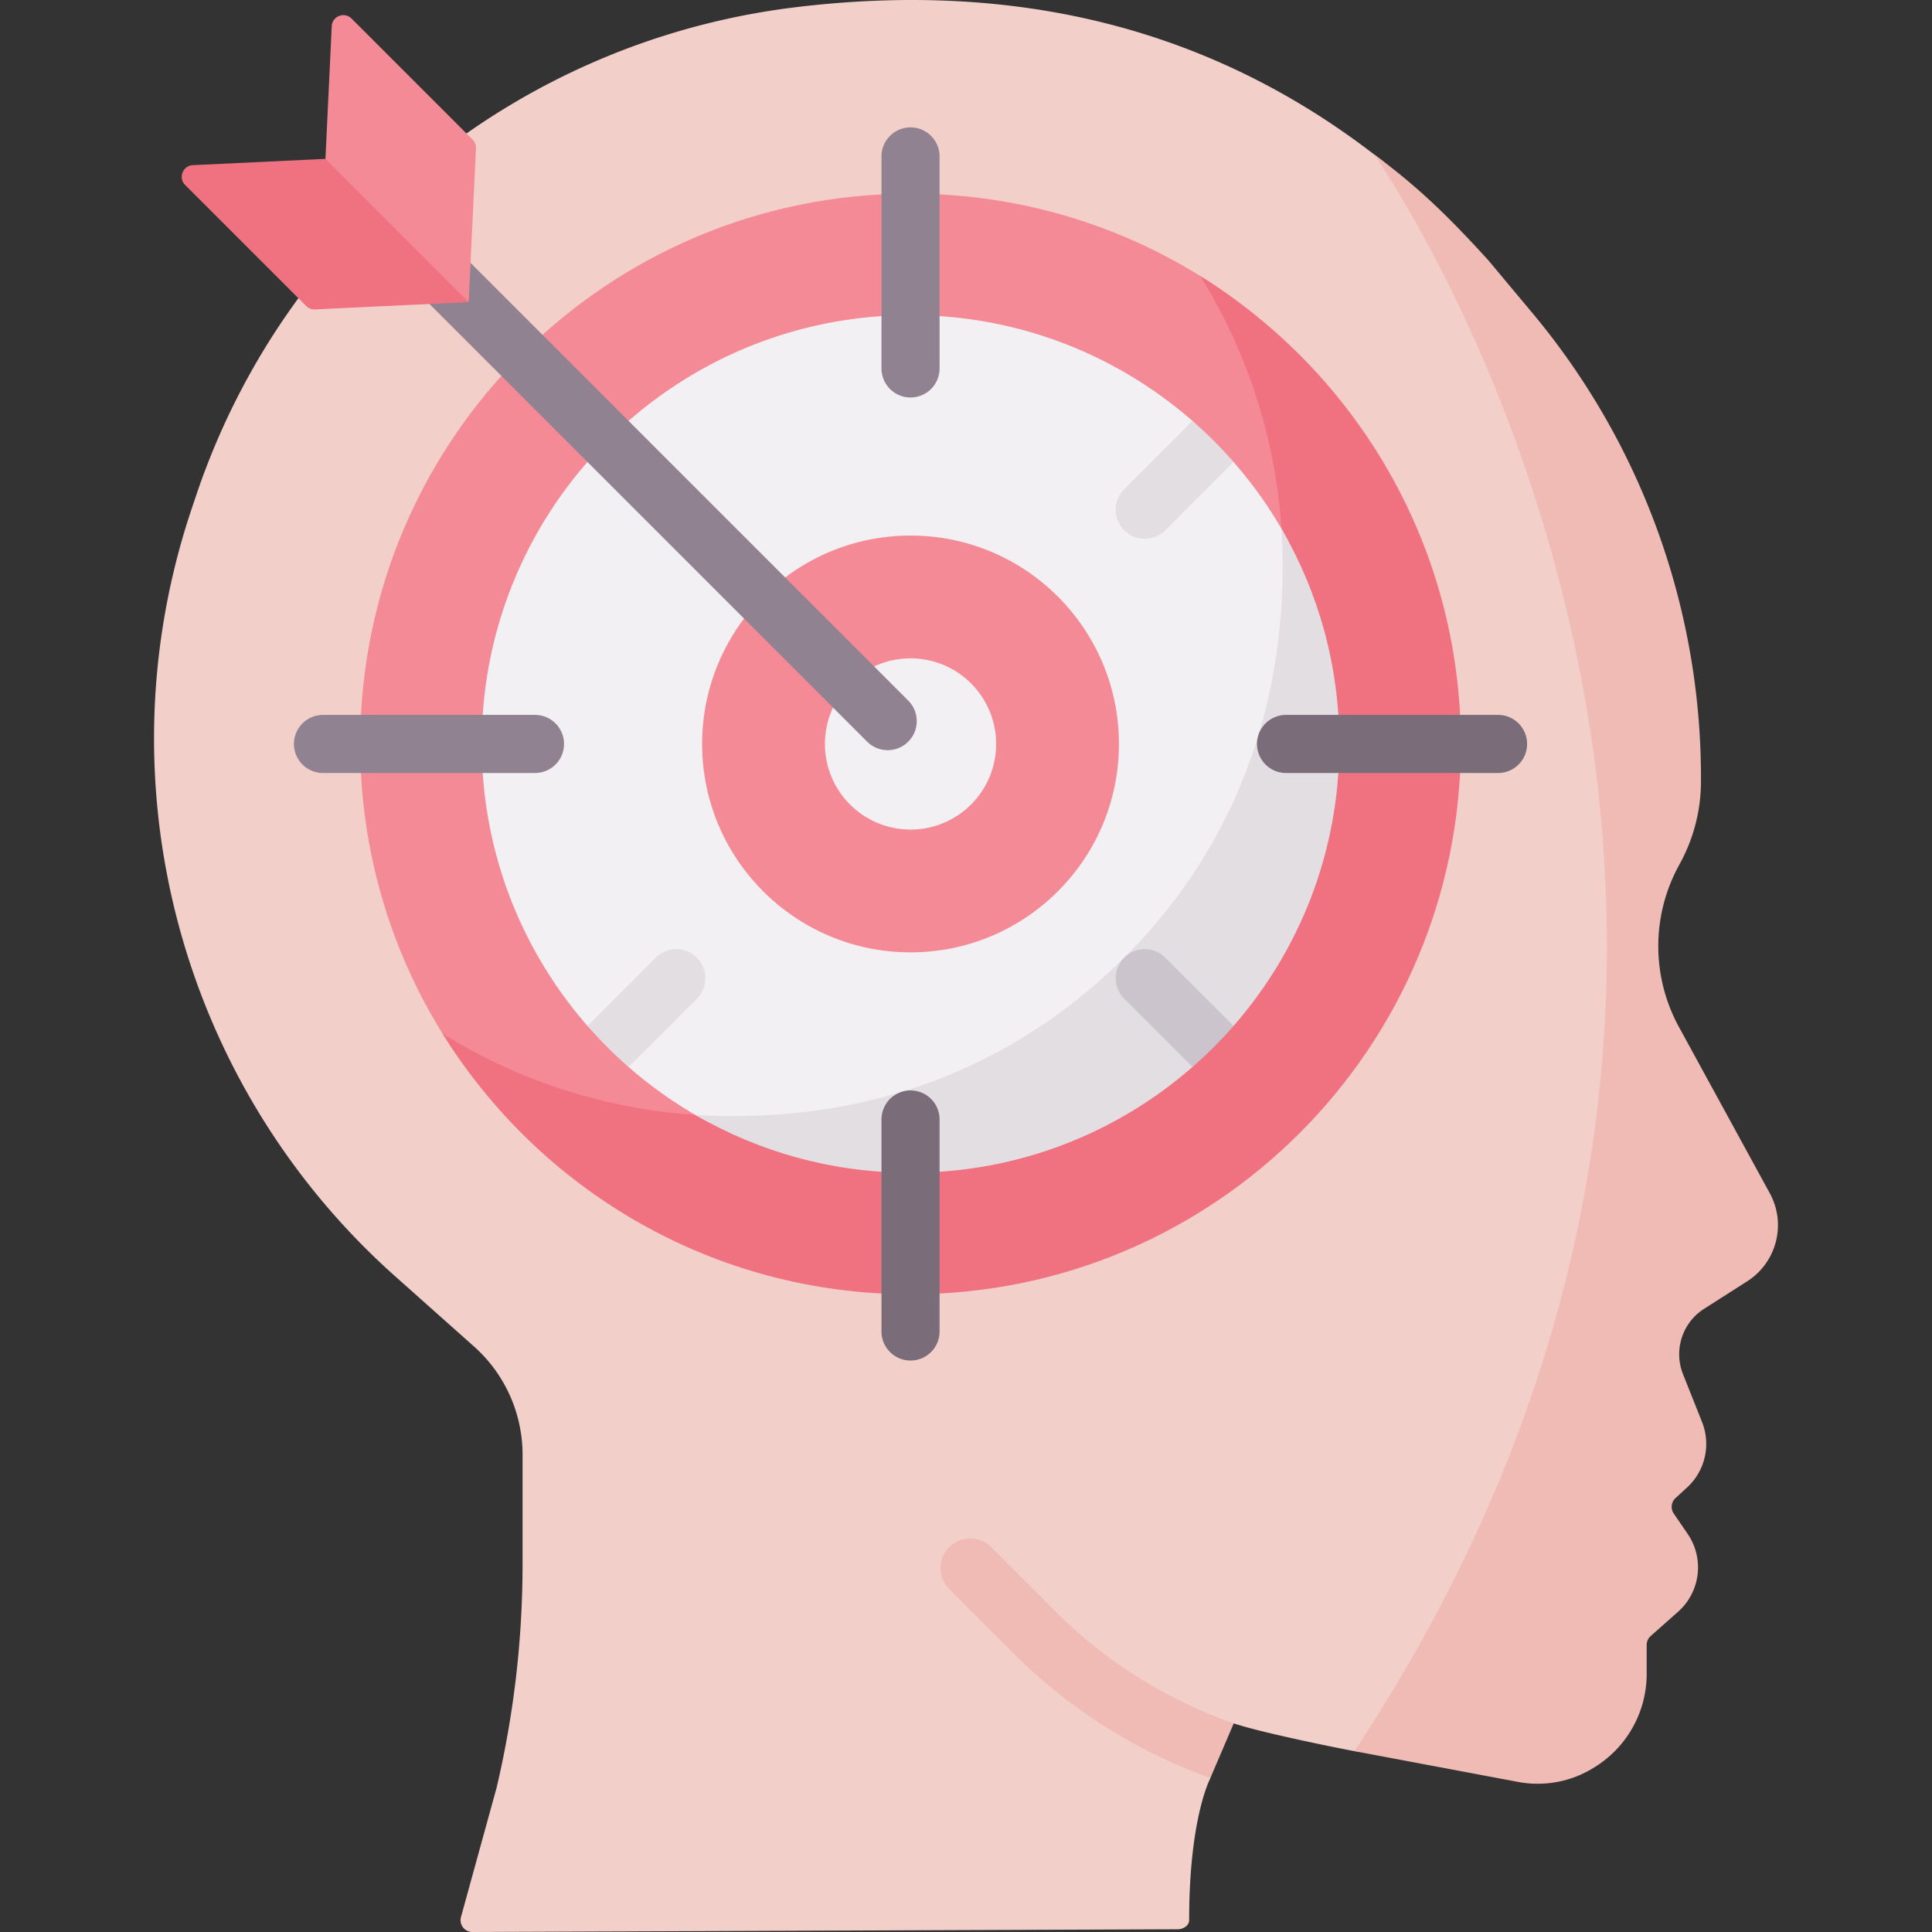 <svg viewBox="0 0 512 512" xmlns="http://www.w3.org/2000/svg"><rect x="0" y="0" width="512" height="512" fill="#333333" stroke="none"/><g><path d="m462.134 337.39-11.076 6.576c-5.774 3.689-11.189 13.184-8.653 19.556l6.403 13.499c2.421 6.068-.89 12.202-5.711 16.614l-3.039 2.788a3.141 3.141 0 0 0-.472 4.087l6.28 6.105c4.464 6.539 2.806 11.537-3.115 16.787l-8.134 6.923a3.162 3.162 0 0 0-1.059 2.358v7.671c0 10.501-3.596 19.233-12.787 24.41-5.722 3.207-11.207 5.348-17.652 4.154l-44.189-4.846c-6.571-1.226-25.708-5.188-31.975-7.368l-5.869 5.292-.325 9.191-.21.503c-1.729 3.731-5.414 15.116-5.414 37.186 0 1.452-1.593 2.4-3.05 2.4L125.194 512a3.143 3.143 0 0 1-3.06-3.857l9.487-34.451a258.507 258.507 0 0 0 6.864-59.233v-28.935a38.42 38.42 0 0 0-12.869-28.694l-20.803-18.518c-41.417-36.868-63.99-89.079-63.99-142.642 0-20.289 3.249-40.777 9.925-60.7l1.195-3.553C75.459 61.339 137.123 10.983 210.493 1.96 220.816.692 231.222 0 241.639 0c40.568 0 81.377 10.511 119.115 38.367l3.34 2.51c11.538 8.52 16.389 17.242 27.257 29.189l10.038 15.345c29.103 34.804 45.746 75.635 45.516 121.002-.052 7.525-.659 14.05-4.327 20.736-7.304 13.351-9.208 30.987-1.904 44.339l24.229 43.923c4.454 8.154 5.06 16.991-2.769 21.979z" fill="#f3cfca"></path><path d="m463.017 339.56-11.423 7.294a14.279 14.279 0 0 0-5.575 17.323l5.03 12.649a15.686 15.686 0 0 1-3.982 17.397l-3.039 2.788a3.141 3.141 0 0 0-.472 4.087l3.699 5.418c4.464 6.539 3.364 15.374-2.557 20.625l-7.252 6.424a3.162 3.162 0 0 0-1.059 2.358v7.671c0 10.501-5.67 20.184-14.861 25.361l-.304.178a28.038 28.038 0 0 1-18.822 3.113l-43.47-8.173c147.481-222.897 5.163-423.195 5.163-423.195 11.538 8.52 19.453 16.144 30.321 28.091l11.633 13.917a192.037 192.037 0 0 1 44.728 124.156v.304a45.448 45.448 0 0 1-5.628 21.599l-.199.367a44.638 44.638 0 0 0-.01 42.852l24.072 44.047c4.455 8.153 1.835 18.36-5.993 23.349zM326.956 456.704l-6.194 14.483c-19.482-6.948-37.466-18.329-52.085-32.949l-17.114-17.114a7.861 7.861 0 0 1 0-11.119c3.06-3.071 8.038-3.071 11.109 0l17.114 17.114c13.215 13.216 29.533 23.444 47.17 29.585z" fill="#efbbb4"></path><path d="M377.586 197.156c0 80.545-55.741 138.697-136.286 138.697-52.368 0-98.289-20.458-124.009-61.906-13.84-22.302-21.831-48.613-21.831-76.791 0-80.545 65.295-145.84 145.84-145.84 28.178 0 54.489 7.991 76.791 21.831 41.448 25.721 59.495 71.642 59.495 124.009z" fill="#f58a97"></path><path d="M318.085 73.155c13.84 22.302 21.839 48.608 21.839 76.786 0 81.398-59.961 145.84-145.84 145.84-28.178 0-54.484-8-76.786-21.839 25.721 41.448 71.633 69.054 124.001 69.054 80.545 0 145.84-65.295 145.84-145.84.001-52.367-27.606-98.28-69.054-124.001z" fill="#f07281"></path><path d="M349.225 197.154c0 28.614-8.078 50.934-25.535 70.906-1.536 1.761-5.181 1.422-6.824 3.084-1.968 1.991-1.957 5.961-4.065 7.795-19.972 17.458-42.885 25.729-71.498 25.729-20.797 0-40.277.541-57.042-9.213a114.006 114.006 0 0 1-17.684-12.696c-2.227-1.943-2.322-6.024-4.389-8.134-1.524-1.556-5.057-1.103-6.49-2.745-17.458-19.972-28.029-46.112-28.029-74.726 0-62.759 50.874-113.633 113.633-113.633 28.614 0 54.743 10.571 74.715 28.029 1.288 1.121 1.525 5.351 2.761 6.531 2.478 2.365 5.876 1.766 8.128 4.348a114.057 114.057 0 0 1 12.69 17.673c9.759 16.767 9.629 36.251 9.629 57.052z" fill="#f3f0f3"></path><path d="M339.597 140.102c.217 3.255.327 6.529.327 9.839 0 42.177-15.442 77.464-42 103.845-25.643 25.472-60.049 41.995-103.84 41.995-3.305 0-6.574-.109-9.823-.326 16.765 9.754 36.245 15.332 57.042 15.332 28.614 0 54.743-10.571 74.715-28.029 2.109-1.835 2.097-5.804 4.065-7.795 1.643-1.662 5.288-1.323 6.824-3.084 17.458-19.972 28.029-46.112 28.029-74.726 0-20.8-5.581-40.284-15.339-57.051z" fill="#e2dee2"></path><path d="M241.3 105.337a7.697 7.697 0 0 1-7.697-7.697V41.455a7.697 7.697 0 1 1 15.394 0V97.64a7.697 7.697 0 0 1-7.697 7.697zM141.783 204.853H85.598a7.697 7.697 0 1 1 0-15.394h56.185a7.697 7.697 0 1 1 0 15.394z" fill="#918291"></path><path d="M241.3 360.555a7.697 7.697 0 0 1-7.697-7.697v-56.185a7.697 7.697 0 1 1 15.394 0v56.185a7.697 7.697 0 0 1-7.697 7.697zM397.001 204.853h-56.185a7.697 7.697 0 1 1 0-15.394h56.185a7.697 7.697 0 1 1 0 15.394z" fill="#7a6d79"></path><path d="M326.907 271.88a112.38 112.38 0 0 1-10.889 10.879l-18.094-18.094c-3.007-3.007-3.007-7.882 0-10.879a7.7 7.7 0 0 1 10.889 0z" fill="#cbc4cc"></path><path d="m184.671 264.665-18.094 18.094a113.529 113.529 0 0 1-10.879-10.879l18.094-18.094c2.997-3.007 7.872-3.007 10.879 0 3.007 2.997 3.007 7.872 0 10.879zM326.907 122.429l-18.094 18.104c-1.509 1.498-3.479 2.248-5.45 2.248s-3.931-.749-5.439-2.248a7.7 7.7 0 0 1 0-10.889l18.094-18.094a112.267 112.267 0 0 1 10.889 10.879z" fill="#e2dee2"></path><circle cx="241.299" cy="197.156" fill="#f58a97" r="55.229"></circle><circle cx="241.299" cy="197.156" fill="#f3f0f3" r="22.688"></circle><path d="M235.249 198.803c-1.97 0-3.94-.752-5.443-2.255L88.448 55.19a7.698 7.698 0 0 1 10.886-10.886l141.358 141.358a7.698 7.698 0 0 1-5.443 13.141z" fill="#918291"></path><path d="m124.204 80.061 1.937-40.74a3.08 3.08 0 0 0-.898-2.323L93.166 4.922c-1.89-1.89-5.126-.639-5.253 2.031L86.243 42.1l15.538 19.418z" fill="#f58a97"></path><path d="m124.204 80.061-40.74 1.937a3.08 3.08 0 0 1-2.323-.898L49.065 49.023c-1.89-1.89-.639-5.126 2.031-5.253l35.147-1.67z" fill="#f07281"></path></g></svg>